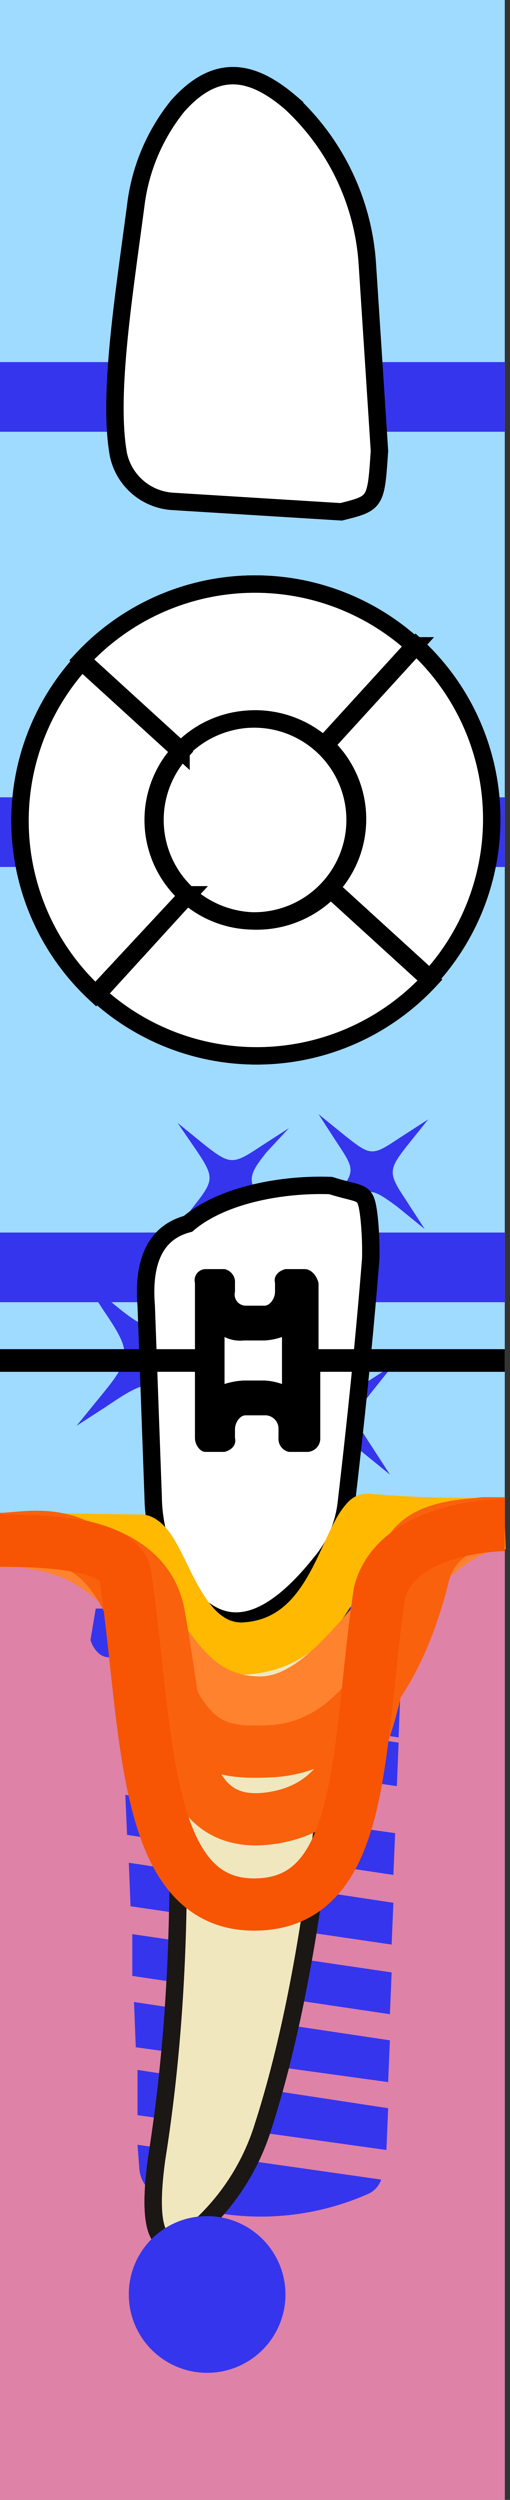 <svg xmlns="http://www.w3.org/2000/svg" viewBox="0 0 29.3 143.6"><rect x="0" y="0" width="29.3" height="143.6" fill="#333333" stroke="none"/><title>81tooth</title><g class="Слой_2" data-name="Слой 2"><g class="Слой_1-2" data-name="Слой 1"><g class="_81" data-name="81"><path class="background" d="M0,0H29V143.6H0Z" style="fill:#9fdaff"/><path class="bone" d="M0,88.5H29v55.1H0Z" style="fill:#de82a7"/><path class="bridge" d="M29,74.8H0v-4H29Zm0-29H0v4H29Zm0-25H0v4H29Z" style="fill:#3535ed"/><path class="root" d="M19.9,86.3c-.6,14.4-1.9,26.9-4.8,35.9a13.09,13.09,0,0,1-3.4,5.5c-2.2,2.1-3.4,1.4-2.7-3.7,1.8-11.3,1.5-23.7,0-36.8" style="fill:#f0e7be;stroke:#1a1715;stroke-miterlimit:10"/><path class="rootCanal" d="M16.3,87.6a144,144,0,0,1-.6,20.3c-.8,7.4-3,15.2-4.3,20a.66.66,0,0,1-1.3-.2c.6-4.9,2.5-12.5,2.9-19.8.5-9-.6-17.5-1.1-19.2,0-.1.1-.3.2-.3a8.73,8.73,0,0,0,3.7-1C16.1,87.3,16.3,87.4,16.3,87.6Z" style="fill:#3535ed;stroke:#201600;stroke-miterlimit:10;stroke-width:0.25px"/><path class="implant" d="M8,124.5a1.9,1.9,0,0,0,1,1.6,15.23,15.23,0,0,0,12.2-.1,1.39,1.39,0,0,0,.7-.8l-14-2Zm-.1-3,14.3,2,.1-2.4L7.9,118.9v2.6Zm-.1-3.9,14.5,2,.1-2.4L7.7,115Zm-.2-4.1,14.8,2.2.1-2.4L7.6,111.1v2.4Zm-.1-4,15,2.2.1-2.4L7.4,107Zm-.2-4.1,15.3,2.3.1-2.4L7.2,103.1Zm-.2-5.1,15.7,2.3.1-2.5L7.1,97.8ZM7,97.5l15.9,2.3.1-2.6L7,97.3ZM5.2,94.2a1.61,1.61,0,0,0,.4.7.91.91,0,0,0,.7.3H7.4l15-.1h1.1a.91.91,0,0,0,.7-.3,1.07,1.07,0,0,0,.2-.6V92.3H24l-18.1.1H5.5Zm-.4-4.4a.89.89,0,0,0,.5.8.6.6,0,0,0,.4.1l18.1-.1c.2,0,.3-.1.4-.1a1,1,0,0,0,.4-.9V88.4a.94.94,0,0,0-1-1l-18.1.1a1.08,1.08,0,0,0-1,1h0l.3,1.3Z" style="fill:#3535ed"/><path class="rootMask" d="M19.9,86.3c-.6,14.4-1.9,26.9-4.8,35.9a13.09,13.09,0,0,1-3.4,5.5c-2.2,2.1-3.4,1.4-2.7-3.7,1.8-11.3,1.5-23.7,0-36.8" style="fill:#f0e7be;stroke:#1a1715;stroke-miterlimit:10"/><path class="coronaLingual" d="M10.2,6.1c2.3-2.6,4.4-2,6.5-.2a13.86,13.86,0,0,1,4.4,9.2l.7,10.8c-.2,3-.2,3-2.2,3.5l-9.7-.6a3.4,3.4,0,0,1-3.1-2.7c-.6-3.4.3-9,1-14.3A11.26,11.26,0,0,1,10.2,6.1Z" style="fill:#fff;stroke:#1a1715;stroke-miterlimit:10;stroke-width:0.25px"/><path class="coronaLingualIncisionDistal" d="M6.7,24.5A7.72,7.72,0,0,0,6.9,26,3.4,3.4,0,0,0,10,28.7h.4V24.5Z" style="fill:#3535ed"/><path class="coronaLingualIncisalMiddle" d="M17.9,24.5H10.4v4.2l7.5.5Z" style="fill:#3535ed"/><path class="coronaLingualIncisionMesial" d="M21.7,24.5H17.9v4.7l1.8.1c2-.5,2-.5,2.2-3.5Z" style="fill:#3535ed"/><path class="coronaLingualMiddleDistal" d="M7.6,12.9c-.6,4.2-1.2,8.5-1,11.6h3.7V12.9Z" style="fill:#3535ed"/><path class="coronaLingualMiddleMiddle" d="M10.4,12.9h7.5V24.5H10.4Z" style="fill:#3535ed"/><path class="coronaLingualMiddleMesial" d="M21.1,15.1a19.19,19.19,0,0,0-.3-2.2H17.9V24.5h3.8Z" style="fill:#3535ed"/><path class="coronaLingualCervicalDistal" d="M10.2,6.1a10.47,10.47,0,0,0-2.4,5.6c-.1.4-.1.8-.2,1.3h2.7V6Z" style="fill:#3535ed"/><path class="coronaLingualCervicalMiddle" d="M17.9,7a5.73,5.73,0,0,0-1.1-1.1c-2.1-1.8-4.2-2.4-6.4,0v7h7.5Z" style="fill:#3535ed"/><path class="coronaLingualCervicalMesial" d="M17.9,7v5.9h2.9A14.82,14.82,0,0,0,17.9,7Z" style="fill:#3535ed"/><path class="coronaLabial" d="M10.3,90.9A9.13,9.13,0,0,1,8.8,86L8.4,75c-.2-2.5.5-4.2,2.4-4.7,2-1.7,5.5-2.3,8.2-2.2,1.9.6,2,.2,2.2,1.8a19.27,19.27,0,0,1,.1,2.4c-.4,5-.9,9.7-1.4,14a6.49,6.49,0,0,1-1.5,3.5C15.2,93.8,12.5,94.2,10.3,90.9Z" style="fill:#fff;stroke:#1a1715;stroke-miterlimit:10;stroke-width:0.25px"/><path class="coronaLabialIncisalDistal" d="M10.8,70.3c-1.7.5-2.4,2-2.4,4.3h2.9V70A2.19,2.19,0,0,0,10.8,70.3Z" style="fill:#3535ed"/><path class="coronaLabialIncisalMiddle" d="M11.3,70v4.6h6.8V68.1A12,12,0,0,0,11.3,70Z" style="fill:#3535ed"/><path class="coronaLabialIncisionMesial" d="M21.2,70c-.2-1.7-.3-1.2-2.2-1.8h-.9v6.5h3.1c.1-.8.1-1.5.2-2.3C21.3,71.6,21.3,70.8,21.2,70Z" style="fill:#3535ed"/><path class="coronaLabialMiddleDistal" d="M8.4,74.6v.5l.4,11a.9.9,0,0,0,.1.5h2.4V74.7H8.4Z" style="fill:#3535ed"/><path class="coronaLabialMiddleMiddle" d="M11.3,74.6h6.8V86.5H11.3Z" style="fill:#3535ed"/><path class="coronaLabialMiddleMesial" d="M18.1,74.6V86.5h1.8v-.2q.6-5.55,1.2-11.7Z" style="fill:#3535ed"/><path class="coronaLabialCervicalDistal" d="M8.9,86.5a9.13,9.13,0,0,0,1.4,4.3,4,4,0,0,0,1,1.2V86.5Z" style="fill:#3535ed"/><path class="coronaLabialCervicalMiddle" d="M11.3,86.5V92c1.9,1.8,4.2,1.3,6.8-1.7V86.5Z" style="fill:#3535ed"/><path class="coronaLabialCervicalMesial" d="M19.9,86.5H18.1v3.8c.1-.2.3-.3.4-.5A7.05,7.05,0,0,0,19.9,86.5Z" style="fill:#3535ed"/><path class="veneer" d="M13.2,73.9,11.5,75c-2.5,1.7-2.8,1.7-5.1-.2L4.8,73.5l1.1,1.7c1.7,2.5,1.7,2.8-.2,5.1L4.4,81.9l1.7-1.1c2.5-1.7,2.8-1.7,5.1.3l1.6,1.3-1.1-1.7c-1.7-2.5-1.7-2.8.3-5.1Zm9.4,4.5-1.7,1.1c-1.5,1-1.6,1-3-.1l-1.6-1.3,1.1,1.7c1,1.5,1,1.6-.1,3L16,84.4l1.7-1.1c1.5-1,1.7-1,3.1.1l1.6,1.3L21.3,83c-1-1.5-1-1.7.1-3.1ZM16,83.5l-1.7,1.1c-1.5,1-1.6,1-3.1-.1L9.6,83.2l1.1,1.7c1,1.5,1,1.6-.1,3L9.3,89.5,11,88.4c1.5-1,1.6-1,3.1.1l1.6,1.3-1.1-1.7c-1-1.5-1-1.7.1-3.1Zm.6-18.7-1.7,1.1c-1.5,1-1.7,1-3.1-.1l-1.6-1.3,1.1,1.6c1,1.5,1,1.7-.1,3.1l-1,1.3,1.4-.9c1.5-1,1.7-1,3.1.1L16.3,71l-1.1-1.7c-1-1.5-1-1.7.1-3.1Zm8-.5-1.7,1.1c-1.5,1-1.6,1-3-.1L18.3,64l1.1,1.7c1,1.5,1,1.6-.1,3L18,70.3l1.7-1.1c1.5-1,1.6-1,3.1.1l1.6,1.3-1.1-1.7c-1-1.5-1-1.7.1-3.1Z" style="fill:#3535ed"/><path class="coronaTop" d="M10.8,51.4,5.6,57.1a13.56,13.56,0,0,0,19.1-.8L19,51.1A5.92,5.92,0,0,1,10.8,51.4ZM19,51l5.7,5.2a13.56,13.56,0,0,0-.8-19.1h0l-5.2,5.7A5.83,5.83,0,0,1,19,51Zm-.4-8.2,5.2-5.7a13.56,13.56,0,0,0-19.1.8h0l5.7,5.2A5.92,5.92,0,0,1,18.6,42.8Zm-7.8,8.6a5.83,5.83,0,0,1-.4-8.2L4.7,38a13.56,13.56,0,0,0,.8,19.1Zm3.8-10.1a5.8,5.8,0,1,1-5.8,5.8A5.8,5.8,0,0,1,14.6,41.3Z" style="fill:#fff;stroke:#000;stroke-miterlimit:10"/><path class="coronaTopBuccal" d="M10.8,51.4,5.6,57.1a13.56,13.56,0,0,0,19.1-.8L19,51.1A5.92,5.92,0,0,1,10.8,51.4Z" style="fill:#3535ed"/><path class="coronaTopMedial" d="M19,51l5.7,5.2a13.56,13.56,0,0,0-.8-19.1h0l-5.2,5.7A5.83,5.83,0,0,1,19,51Z" style="fill:#3535ed"/><path class="coronaTopLingual" d="M18.6,42.8l5.2-5.7a13.56,13.56,0,0,0-19.1.8h0l5.7,5.2A5.92,5.92,0,0,1,18.6,42.8Z" style="fill:#3535ed"/><path class="coronaTopDistal" d="M10.8,51.4a5.83,5.83,0,0,1-.4-8.2L4.7,38a13.56,13.56,0,0,0,.8,19.1Z" style="fill:#3535ed"/><path class="coronaTopOclusial" d="M14.6,41.4a5.8,5.8,0,1,1-5.8,5.8A5.8,5.8,0,0,1,14.6,41.4Z" style="fill:#3535ed"/><path class="silant" d="M6.2,55.1a19,19,0,0,0,6.9,1.2c5.8,0,9.2-2.2,9.2-5.4,0-2.7-2.2-4.2-6.4-5.4-3.2-.9-4.7-1.6-4.7-3.1,0-1.3,1.5-2.5,4.1-2.5a13.11,13.11,0,0,1,5,1l1.1-2.4a15.66,15.66,0,0,0-6-1.1c-5.3,0-8.4,2.4-8.4,5.3,0,2.2,2.1,4,6.5,5.1,3.3.9,4.5,1.8,4.5,3.3s-1.5,2.7-4.8,2.7a16.09,16.09,0,0,1-5.9-1.3Z" style="fill:#3535ed"/><path class="crown" d="M10.8,51.4,5.6,57.1a13.56,13.56,0,0,0,19.1-.8L19,51.1A5.92,5.92,0,0,1,10.8,51.4ZM19,51l5.7,5.2a13.56,13.56,0,0,0-.8-19.1h0l-5.2,5.7A5.83,5.83,0,0,1,19,51Zm-.4-8.2,5.2-5.7a13.56,13.56,0,0,0-19.1.8h0l5.7,5.2A5.92,5.92,0,0,1,18.6,42.8Zm-7.8,8.6a5.83,5.83,0,0,1-.4-8.2L4.7,38a13.56,13.56,0,0,0,.8,19.1Zm3.8-10.1a5.8,5.8,0,1,1-5.8,5.8A5.8,5.8,0,0,1,14.6,41.3ZM10.2,6.1c2.3-2.6,4.4-2,6.5-.2a13.86,13.86,0,0,1,4.4,9.2l.7,10.8c-.2,3-.2,3-2.2,3.5l-9.7-.6a3.4,3.4,0,0,1-3.1-2.7c-.6-3.4.3-9,1-14.3A11.26,11.26,0,0,1,10.2,6.1Zm.1,84.8A9.13,9.13,0,0,1,8.8,86L8.4,75c-.2-2.5.5-4.2,2.4-4.7,2-1.7,5.5-2.3,8.2-2.2,1.9.6,2,.2,2.2,1.8a19.27,19.27,0,0,1,.1,2.4c-.4,5-.9,9.7-1.4,14a6.49,6.49,0,0,1-1.5,3.5C15.2,93.8,12.5,94.2,10.3,90.9Z" style="fill:#fff;stroke:#000;stroke-miterlimit:10"/><path class="braces" d="M12.9,76.8A2,2,0,0,0,14,77h1.2a3.55,3.55,0,0,0,1-.2h0v2.7a3.55,3.55,0,0,0-1-.2H14a4.25,4.25,0,0,0-1.1.2V76.8h0m4.6-3.9H16.4c-.4.1-.7.4-.6.8v.5c0,.4-.3.8-.6.8H14.1a.64.64,0,0,1-.6-.8v-.5a.76.76,0,0,0-.6-.8H11.8a.64.64,0,0,0-.6.8v3.8H0v1.3H11.2v3.8c0,.4.3.8.6.8h1.1c.4-.1.7-.4.6-.8v-.5c0-.4.3-.8.6-.8h1.2a.77.77,0,0,1,.7.8v.5a.76.76,0,0,0,.6.8h1.1a.77.77,0,0,0,.7-.8V78.8H29V77.5H18.3V73.7c-.1-.4-.4-.8-.8-.8Z"/><path class="gum" d="M29,87.5a66.33,66.33,0,0,1-7.9-.2c-1.4,1.4-2.1,7.2-7.2,7.4-3.7,0-4.5-5.5-5.8-6.2l-6.6-.1H0" style="fill:none;stroke:#ffb900;stroke-linejoin:round;stroke-width:3px"/><path class="paradontit1" d="M29,87.5c-5.4,0-8.7,10.2-14,10.3-6.8,0-5.3-9.3-15-9.3" style="fill:none;stroke:#ff822e;stroke-linejoin:round;stroke-width:3px"/><path class="paradontit2" d="M29,87.5H27.8a3.89,3.89,0,0,0-3.5,3.1c-1.6,6.3-4.7,9.8-8.8,10s-5-.9-7.7-7.6c-2.3-5.9-6-4.6-7.8-4.6" style="fill:none;stroke:#f9610d;stroke-linejoin:round;stroke-width:3px"/><path class="paradontit3" d="M0,88.4c2.3,0,8.2,0,9.1,4.2,1.2,6.4,1,12.8,6.7,11.8s5.6-7.7,7.2-14c.5-1.9,1.4-2.9,6-2.9" style="fill:none;stroke:#f9610d;stroke-linejoin:round;stroke-width:3px"/><path class="paradontit4" d="M29,87.6s-6.2,0-7.2,3.9c-1.3,8.8-.7,17.9-7.2,17.9S8.5,99.3,7.2,90.5c-.3-1.9-4.9-2-7.2-2" style="fill:none;stroke:#f75403;stroke-linejoin:round;stroke-width:3px"/><path class="periodontit" d="M11.9,127.3a4.5,4.5,0,1,1-4.5,4.5A4.48,4.48,0,0,1,11.9,127.3Z" style="fill:#3535ed"/></g></g></g></svg>